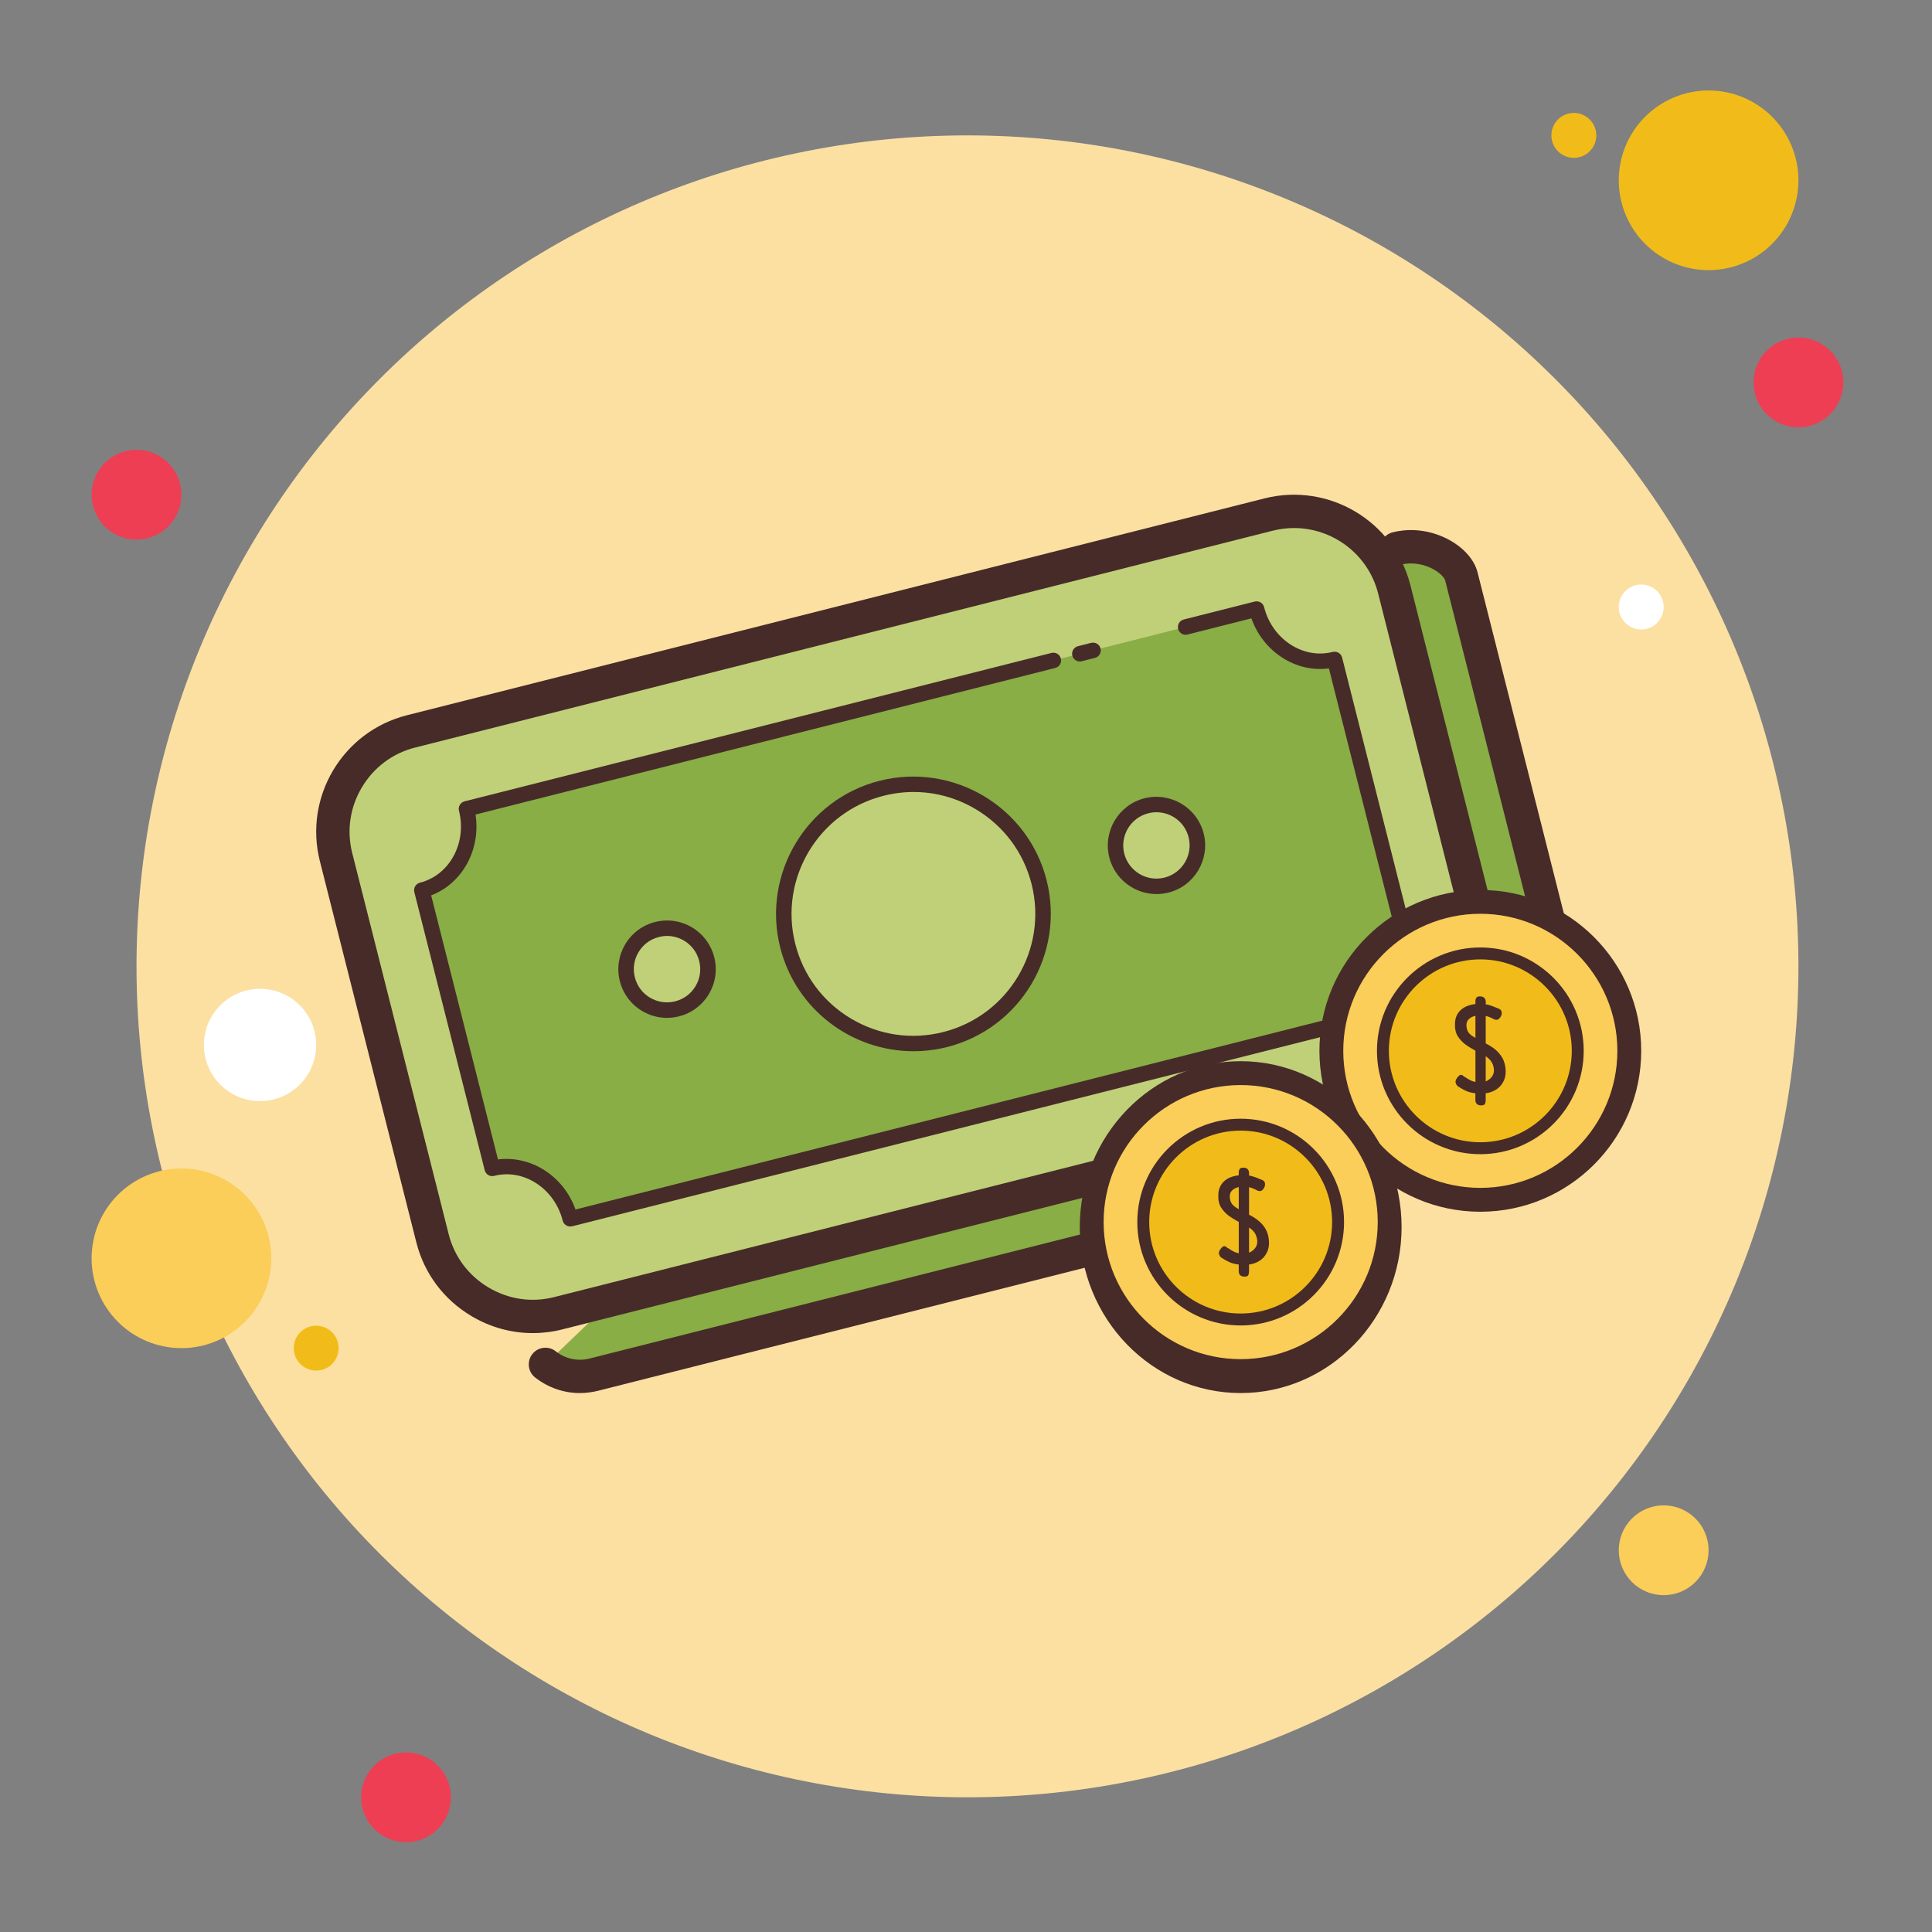 <?xml version="1.0" encoding="UTF-8"?>
<svg xmlns="http://www.w3.org/2000/svg" xmlns:xlink="http://www.w3.org/1999/xlink" width="375pt" height="375pt" viewBox="0 0 375 375" version="1.2">
<rect x="0" y="0" width="375" height="375" fill="#808080" stroke="none"/>
<g id="surface1">
<path style=" stroke:none;fill-rule:nonzero;fill:rgb(93.329%,24.309%,32.939%);fill-opacity:1;" d="M 26.496 87.305 C 25.926 87.305 25.355 87.363 24.797 87.473 C 24.234 87.586 23.688 87.75 23.16 87.969 C 22.633 88.188 22.129 88.457 21.652 88.777 C 21.176 89.094 20.738 89.457 20.332 89.859 C 19.926 90.266 19.566 90.707 19.246 91.18 C 18.93 91.656 18.66 92.16 18.441 92.688 C 18.223 93.219 18.059 93.762 17.945 94.324 C 17.836 94.887 17.777 95.453 17.777 96.023 C 17.777 96.598 17.836 97.164 17.945 97.727 C 18.059 98.289 18.223 98.832 18.441 99.359 C 18.66 99.891 18.93 100.391 19.246 100.867 C 19.566 101.344 19.926 101.785 20.332 102.191 C 20.738 102.594 21.176 102.957 21.652 103.273 C 22.129 103.594 22.633 103.859 23.16 104.078 C 23.688 104.297 24.234 104.465 24.797 104.574 C 25.355 104.688 25.926 104.742 26.496 104.742 C 27.07 104.742 27.637 104.688 28.199 104.574 C 28.758 104.465 29.305 104.297 29.832 104.078 C 30.363 103.859 30.863 103.594 31.34 103.273 C 31.816 102.957 32.258 102.594 32.66 102.191 C 33.066 101.785 33.426 101.344 33.746 100.867 C 34.062 100.391 34.332 99.891 34.551 99.359 C 34.77 98.832 34.938 98.289 35.047 97.727 C 35.16 97.164 35.215 96.598 35.215 96.023 C 35.215 95.453 35.16 94.887 35.047 94.324 C 34.938 93.762 34.77 93.219 34.551 92.688 C 34.332 92.16 34.062 91.656 33.746 91.18 C 33.426 90.707 33.066 90.266 32.66 89.859 C 32.258 89.457 31.816 89.094 31.34 88.777 C 30.863 88.457 30.363 88.188 29.832 87.969 C 29.305 87.75 28.758 87.586 28.199 87.473 C 27.637 87.363 27.07 87.305 26.496 87.305 Z M 26.496 87.305 "/>
<path style=" stroke:none;fill-rule:nonzero;fill:rgb(94.51%,73.729%,9.799%);fill-opacity:1;" d="M 305.48 21.918 C 305.195 21.918 304.91 21.949 304.633 22.004 C 304.352 22.059 304.078 22.141 303.812 22.25 C 303.547 22.359 303.297 22.496 303.059 22.652 C 302.82 22.812 302.602 22.992 302.398 23.195 C 302.195 23.398 302.016 23.617 301.855 23.855 C 301.699 24.094 301.562 24.348 301.453 24.609 C 301.344 24.875 301.262 25.148 301.207 25.43 C 301.148 25.711 301.121 25.992 301.121 26.277 C 301.121 26.566 301.148 26.848 301.207 27.129 C 301.262 27.41 301.344 27.684 301.453 27.945 C 301.562 28.211 301.699 28.461 301.855 28.699 C 302.016 28.938 302.195 29.16 302.398 29.359 C 302.602 29.562 302.82 29.746 303.059 29.902 C 303.297 30.062 303.547 30.195 303.812 30.305 C 304.078 30.414 304.352 30.5 304.633 30.555 C 304.91 30.609 305.195 30.637 305.48 30.637 C 305.766 30.637 306.051 30.609 306.332 30.555 C 306.613 30.5 306.887 30.414 307.148 30.305 C 307.414 30.195 307.664 30.062 307.902 29.902 C 308.141 29.746 308.359 29.562 308.562 29.359 C 308.766 29.16 308.945 28.938 309.105 28.699 C 309.266 28.461 309.398 28.211 309.508 27.945 C 309.617 27.684 309.699 27.41 309.758 27.129 C 309.812 26.848 309.84 26.566 309.84 26.277 C 309.84 25.992 309.812 25.711 309.758 25.43 C 309.699 25.148 309.617 24.875 309.508 24.609 C 309.398 24.348 309.266 24.094 309.105 23.855 C 308.945 23.617 308.766 23.398 308.562 23.195 C 308.359 22.992 308.141 22.812 307.902 22.652 C 307.664 22.496 307.414 22.359 307.148 22.25 C 306.887 22.141 306.613 22.059 306.332 22.004 C 306.051 21.949 305.766 21.918 305.48 21.918 Z M 305.48 21.918 "/>
<path style=" stroke:none;fill-rule:nonzero;fill:rgb(98.819%,87.839%,63.53%);fill-opacity:1;" d="M 187.785 26.277 C 185.145 26.277 182.508 26.344 179.871 26.473 C 177.234 26.602 174.602 26.797 171.977 27.055 C 169.348 27.312 166.73 27.637 164.117 28.023 C 161.508 28.41 158.906 28.863 156.32 29.379 C 153.73 29.895 151.156 30.473 148.594 31.113 C 146.035 31.754 143.492 32.457 140.965 33.223 C 138.438 33.988 135.934 34.816 133.449 35.707 C 130.965 36.598 128.5 37.547 126.062 38.555 C 123.625 39.566 121.211 40.637 118.824 41.766 C 116.438 42.895 114.082 44.078 111.754 45.324 C 109.426 46.566 107.129 47.867 104.867 49.227 C 102.602 50.582 100.371 51.992 98.18 53.461 C 95.984 54.926 93.824 56.445 91.707 58.02 C 89.586 59.59 87.504 61.215 85.465 62.891 C 83.426 64.562 81.426 66.289 79.469 68.059 C 77.516 69.832 75.602 71.652 73.738 73.52 C 71.871 75.387 70.051 77.297 68.277 79.254 C 66.504 81.207 64.781 83.207 63.105 85.246 C 61.434 87.289 59.809 89.367 58.238 91.488 C 56.664 93.609 55.145 95.766 53.68 97.961 C 52.211 100.156 50.801 102.383 49.441 104.648 C 48.086 106.914 46.785 109.207 45.543 111.535 C 44.297 113.863 43.109 116.223 41.98 118.605 C 40.852 120.992 39.785 123.406 38.773 125.844 C 37.766 128.281 36.812 130.746 35.926 133.23 C 35.035 135.715 34.207 138.223 33.441 140.746 C 32.676 143.273 31.973 145.816 31.332 148.375 C 30.688 150.938 30.109 153.512 29.598 156.102 C 29.082 158.691 28.629 161.289 28.242 163.902 C 27.855 166.512 27.531 169.129 27.273 171.758 C 27.016 174.383 26.82 177.016 26.691 179.652 C 26.562 182.289 26.496 184.926 26.496 187.566 C 26.496 190.207 26.562 192.844 26.691 195.48 C 26.82 198.117 27.016 200.75 27.273 203.375 C 27.531 206.004 27.855 208.621 28.242 211.234 C 28.629 213.844 29.082 216.445 29.598 219.031 C 30.109 221.621 30.688 224.195 31.332 226.758 C 31.973 229.316 32.676 231.859 33.441 234.387 C 34.207 236.91 35.035 239.418 35.926 241.902 C 36.812 244.387 37.766 246.852 38.773 249.289 C 39.785 251.727 40.852 254.141 41.98 256.527 C 43.109 258.914 44.297 261.27 45.543 263.598 C 46.785 265.926 48.086 268.223 49.441 270.484 C 50.801 272.75 52.211 274.98 53.68 277.172 C 55.145 279.367 56.664 281.527 58.238 283.645 C 59.809 285.766 61.434 287.848 63.105 289.887 C 64.781 291.926 66.504 293.926 68.277 295.883 C 70.051 297.836 71.871 299.746 73.738 301.613 C 75.602 303.48 77.516 305.301 79.469 307.074 C 81.426 308.848 83.426 310.57 85.465 312.242 C 87.504 313.918 89.586 315.543 91.707 317.113 C 93.824 318.688 95.984 320.207 98.18 321.672 C 100.371 323.141 102.602 324.551 104.867 325.906 C 107.129 327.266 109.426 328.566 111.754 329.809 C 114.082 331.055 116.438 332.242 118.824 333.371 C 121.211 334.496 123.625 335.566 126.062 336.578 C 128.5 337.586 130.965 338.539 133.449 339.426 C 135.934 340.316 138.438 341.145 140.965 341.91 C 143.492 342.676 146.035 343.379 148.594 344.02 C 151.156 344.664 153.73 345.242 156.32 345.754 C 158.906 346.27 161.508 346.723 164.117 347.109 C 166.73 347.496 169.348 347.82 171.977 348.078 C 174.602 348.336 177.234 348.531 179.871 348.66 C 182.508 348.789 185.145 348.855 187.785 348.855 C 190.426 348.855 193.062 348.789 195.699 348.66 C 198.336 348.531 200.965 348.336 203.594 348.078 C 206.219 347.82 208.84 347.496 211.449 347.109 C 214.062 346.723 216.66 346.27 219.25 345.754 C 221.84 345.242 224.414 344.664 226.973 344.02 C 229.535 343.379 232.078 342.676 234.605 341.91 C 237.129 341.145 239.637 340.316 242.121 339.426 C 244.605 338.539 247.066 337.586 249.508 336.578 C 251.945 335.566 254.359 334.496 256.746 333.371 C 259.129 332.242 261.488 331.055 263.816 329.809 C 266.145 328.566 268.438 327.266 270.703 325.906 C 272.969 324.551 275.195 323.141 277.391 321.672 C 279.586 320.207 281.742 318.688 283.863 317.113 C 285.984 315.543 288.062 313.918 290.105 312.242 C 292.145 310.57 294.145 308.848 296.098 307.074 C 298.055 305.301 299.965 303.48 301.832 301.613 C 303.699 299.746 305.52 297.836 307.293 295.883 C 309.062 293.926 310.789 291.926 312.461 289.887 C 314.137 287.848 315.762 285.766 317.332 283.645 C 318.906 281.527 320.426 279.367 321.891 277.172 C 323.355 274.98 324.77 272.75 326.125 270.484 C 327.484 268.223 328.785 265.926 330.027 263.598 C 331.273 261.27 332.457 258.914 333.586 256.527 C 334.715 254.141 335.785 251.727 336.797 249.289 C 337.805 246.852 338.754 244.387 339.645 241.902 C 340.535 239.418 341.363 236.91 342.129 234.387 C 342.895 231.859 343.598 229.316 344.238 226.758 C 344.879 224.195 345.457 221.621 345.973 219.031 C 346.488 216.445 346.941 213.844 347.328 211.234 C 347.715 208.621 348.039 206.004 348.297 203.375 C 348.555 200.75 348.75 198.117 348.879 195.48 C 349.008 192.844 349.074 190.207 349.074 187.566 C 349.074 184.926 349.008 182.289 348.879 179.652 C 348.75 177.016 348.555 174.383 348.297 171.758 C 348.039 169.129 347.715 166.512 347.328 163.902 C 346.941 161.289 346.488 158.691 345.973 156.102 C 345.457 153.512 344.879 150.938 344.238 148.375 C 343.598 145.816 342.895 143.273 342.129 140.746 C 341.363 138.223 340.535 135.715 339.645 133.23 C 338.754 130.746 337.805 128.281 336.797 125.844 C 335.785 123.406 334.715 120.992 333.586 118.605 C 332.457 116.223 331.273 113.863 330.027 111.535 C 328.785 109.207 327.484 106.914 326.125 104.648 C 324.77 102.383 323.355 100.156 321.891 97.961 C 320.426 95.766 318.906 93.609 317.332 91.488 C 315.762 89.367 314.137 87.285 312.461 85.246 C 310.789 83.207 309.062 81.207 307.293 79.254 C 305.52 77.297 303.699 75.387 301.832 73.52 C 299.965 71.652 298.055 69.832 296.098 68.059 C 294.145 66.289 292.145 64.562 290.105 62.891 C 288.062 61.215 285.984 59.59 283.863 58.02 C 281.742 56.445 279.586 54.926 277.391 53.461 C 275.195 51.992 272.969 50.582 270.703 49.227 C 268.438 47.867 266.145 46.566 263.816 45.324 C 261.488 44.078 259.129 42.895 256.746 41.766 C 254.359 40.637 251.945 39.566 249.508 38.555 C 247.066 37.547 244.605 36.598 242.121 35.707 C 239.637 34.816 237.129 33.988 234.605 33.223 C 232.078 32.457 229.535 31.754 226.973 31.113 C 224.414 30.473 221.84 29.895 219.25 29.379 C 216.66 28.863 214.062 28.41 211.449 28.023 C 208.84 27.637 206.219 27.312 203.594 27.055 C 200.965 26.797 198.336 26.602 195.699 26.473 C 193.062 26.344 190.426 26.277 187.785 26.277 Z M 187.785 26.277 "/>
<path style=" stroke:none;fill-rule:nonzero;fill:rgb(94.51%,73.729%,9.799%);fill-opacity:1;" d="M 331.637 17.559 C 331.066 17.559 330.496 17.59 329.926 17.645 C 329.359 17.699 328.793 17.785 328.234 17.895 C 327.676 18.008 327.121 18.145 326.574 18.312 C 326.027 18.477 325.492 18.668 324.965 18.887 C 324.438 19.105 323.922 19.352 323.418 19.621 C 322.914 19.887 322.422 20.184 321.949 20.5 C 321.473 20.816 321.016 21.156 320.574 21.52 C 320.133 21.879 319.711 22.262 319.309 22.668 C 318.902 23.07 318.52 23.492 318.156 23.934 C 317.797 24.375 317.457 24.836 317.137 25.309 C 316.82 25.785 316.527 26.273 316.258 26.777 C 315.988 27.281 315.746 27.797 315.527 28.324 C 315.309 28.852 315.117 29.391 314.949 29.934 C 314.785 30.48 314.645 31.035 314.535 31.594 C 314.422 32.156 314.34 32.719 314.285 33.289 C 314.227 33.855 314.199 34.426 314.199 34.996 C 314.199 35.566 314.227 36.137 314.285 36.707 C 314.34 37.273 314.422 37.84 314.535 38.398 C 314.645 38.957 314.785 39.512 314.949 40.059 C 315.117 40.605 315.309 41.141 315.527 41.668 C 315.746 42.195 315.988 42.711 316.258 43.215 C 316.527 43.719 316.82 44.211 317.137 44.684 C 317.457 45.16 317.797 45.617 318.156 46.059 C 318.52 46.5 318.902 46.922 319.309 47.328 C 319.711 47.73 320.133 48.113 320.574 48.477 C 321.016 48.836 321.473 49.176 321.949 49.496 C 322.422 49.812 322.914 50.105 323.418 50.375 C 323.922 50.645 324.438 50.887 324.965 51.105 C 325.492 51.324 326.027 51.516 326.574 51.684 C 327.121 51.848 327.676 51.988 328.234 52.098 C 328.793 52.211 329.359 52.293 329.926 52.348 C 330.496 52.406 331.066 52.434 331.637 52.434 C 332.207 52.434 332.777 52.406 333.344 52.348 C 333.914 52.293 334.477 52.211 335.039 52.098 C 335.598 51.988 336.152 51.848 336.699 51.684 C 337.246 51.516 337.781 51.324 338.309 51.105 C 338.836 50.887 339.352 50.645 339.855 50.375 C 340.359 50.105 340.848 49.812 341.324 49.496 C 341.797 49.176 342.258 48.836 342.699 48.477 C 343.141 48.113 343.562 47.73 343.965 47.328 C 344.371 46.922 344.754 46.5 345.113 46.059 C 345.477 45.617 345.816 45.16 346.133 44.684 C 346.453 44.211 346.746 43.719 347.016 43.215 C 347.281 42.711 347.527 42.195 347.746 41.668 C 347.965 41.141 348.156 40.605 348.32 40.059 C 348.488 39.512 348.625 38.957 348.738 38.398 C 348.848 37.84 348.934 37.273 348.988 36.707 C 349.043 36.137 349.074 35.566 349.074 34.996 C 349.074 34.426 349.043 33.855 348.988 33.289 C 348.934 32.719 348.848 32.156 348.738 31.594 C 348.625 31.035 348.488 30.48 348.32 29.934 C 348.156 29.391 347.965 28.852 347.746 28.324 C 347.527 27.797 347.281 27.281 347.016 26.777 C 346.746 26.273 346.453 25.785 346.133 25.309 C 345.816 24.836 345.477 24.375 345.113 23.934 C 344.754 23.492 344.371 23.07 343.965 22.668 C 343.562 22.262 343.141 21.879 342.699 21.52 C 342.258 21.156 341.797 20.816 341.324 20.5 C 340.848 20.184 340.359 19.887 339.855 19.621 C 339.352 19.352 338.836 19.105 338.309 18.887 C 337.781 18.668 337.246 18.477 336.699 18.312 C 336.152 18.145 335.598 18.008 335.039 17.895 C 334.477 17.785 333.914 17.699 333.344 17.645 C 332.777 17.59 332.207 17.559 331.637 17.559 Z M 331.637 17.559 "/>
<path style=" stroke:none;fill-rule:nonzero;fill:rgb(93.329%,24.309%,32.939%);fill-opacity:1;" d="M 349.074 65.512 C 348.5 65.512 347.934 65.566 347.371 65.68 C 346.809 65.789 346.266 65.957 345.738 66.176 C 345.207 66.395 344.703 66.664 344.23 66.98 C 343.754 67.297 343.312 67.66 342.906 68.062 C 342.504 68.469 342.141 68.91 341.824 69.387 C 341.504 69.863 341.238 70.363 341.02 70.895 C 340.801 71.422 340.633 71.969 340.523 72.527 C 340.41 73.09 340.355 73.656 340.355 74.23 C 340.355 74.801 340.41 75.367 340.523 75.93 C 340.633 76.492 340.801 77.035 341.02 77.566 C 341.238 78.094 341.504 78.598 341.824 79.074 C 342.141 79.547 342.504 79.988 342.906 80.395 C 343.312 80.797 343.754 81.16 344.23 81.477 C 344.703 81.797 345.207 82.066 345.738 82.285 C 346.266 82.504 346.809 82.668 347.371 82.781 C 347.934 82.891 348.5 82.949 349.074 82.949 C 349.645 82.949 350.211 82.891 350.773 82.781 C 351.336 82.668 351.879 82.504 352.41 82.285 C 352.938 82.066 353.441 81.797 353.918 81.477 C 354.391 81.16 354.832 80.797 355.238 80.395 C 355.641 79.988 356.004 79.547 356.32 79.074 C 356.641 78.598 356.91 78.094 357.129 77.566 C 357.348 77.035 357.512 76.492 357.625 75.93 C 357.734 75.367 357.789 74.801 357.789 74.23 C 357.789 73.656 357.734 73.09 357.625 72.527 C 357.512 71.969 357.348 71.422 357.129 70.895 C 356.91 70.363 356.641 69.863 356.32 69.387 C 356.004 68.91 355.641 68.469 355.238 68.062 C 354.832 67.66 354.391 67.297 353.918 66.98 C 353.441 66.664 352.938 66.395 352.41 66.176 C 351.879 65.957 351.336 65.789 350.773 65.68 C 350.211 65.566 349.645 65.512 349.074 65.512 Z M 349.074 65.512 "/>
<path style=" stroke:none;fill-rule:nonzero;fill:rgb(98.43%,80.389%,34.9%);fill-opacity:1;" d="M 322.918 292.188 C 322.344 292.188 321.777 292.242 321.219 292.352 C 320.656 292.465 320.109 292.629 319.582 292.848 C 319.051 293.07 318.551 293.336 318.074 293.656 C 317.598 293.973 317.156 294.336 316.754 294.738 C 316.348 295.145 315.988 295.586 315.668 296.062 C 315.352 296.535 315.082 297.039 314.863 297.566 C 314.645 298.098 314.48 298.641 314.367 299.203 C 314.254 299.766 314.199 300.332 314.199 300.902 C 314.199 301.477 314.254 302.043 314.367 302.605 C 314.48 303.168 314.645 303.711 314.863 304.242 C 315.082 304.77 315.352 305.273 315.668 305.746 C 315.988 306.223 316.348 306.664 316.754 307.07 C 317.156 307.473 317.598 307.836 318.074 308.152 C 318.551 308.473 319.051 308.738 319.582 308.957 C 320.109 309.18 320.656 309.344 321.219 309.453 C 321.777 309.566 322.344 309.621 322.918 309.621 C 323.492 309.621 324.059 309.566 324.617 309.453 C 325.18 309.344 325.727 309.18 326.254 308.957 C 326.781 308.738 327.285 308.473 327.762 308.152 C 328.238 307.836 328.68 307.473 329.082 307.07 C 329.488 306.664 329.848 306.223 330.168 305.746 C 330.484 305.273 330.754 304.77 330.973 304.242 C 331.191 303.711 331.355 303.168 331.469 302.605 C 331.582 302.043 331.637 301.477 331.637 300.902 C 331.637 300.332 331.582 299.766 331.469 299.203 C 331.355 298.641 331.191 298.098 330.973 297.566 C 330.754 297.039 330.484 296.535 330.168 296.062 C 329.848 295.586 329.488 295.145 329.082 294.738 C 328.68 294.336 328.238 293.973 327.762 293.656 C 327.285 293.336 326.781 293.07 326.254 292.848 C 325.727 292.629 325.18 292.465 324.617 292.352 C 324.059 292.242 323.492 292.188 322.918 292.188 Z M 35.215 226.801 C 34.645 226.801 34.074 226.828 33.504 226.883 C 32.938 226.938 32.375 227.023 31.812 227.133 C 31.254 227.246 30.699 227.383 30.152 227.551 C 29.605 227.715 29.07 227.906 28.543 228.125 C 28.016 228.344 27.5 228.59 26.996 228.859 C 26.492 229.129 26.004 229.422 25.527 229.738 C 25.055 230.055 24.594 230.395 24.152 230.758 C 23.711 231.117 23.289 231.504 22.887 231.906 C 22.48 232.309 22.098 232.73 21.734 233.176 C 21.375 233.617 21.035 234.074 20.719 234.547 C 20.398 235.023 20.105 235.512 19.836 236.016 C 19.566 236.52 19.324 237.035 19.105 237.562 C 18.887 238.09 18.695 238.629 18.527 239.176 C 18.363 239.719 18.227 240.273 18.113 240.832 C 18.004 241.395 17.918 241.957 17.863 242.527 C 17.805 243.094 17.777 243.664 17.777 244.234 C 17.777 244.805 17.805 245.375 17.863 245.945 C 17.918 246.512 18.004 247.078 18.113 247.637 C 18.227 248.195 18.363 248.75 18.527 249.297 C 18.695 249.844 18.887 250.379 19.105 250.906 C 19.324 251.438 19.566 251.953 19.836 252.453 C 20.105 252.957 20.398 253.449 20.719 253.922 C 21.035 254.398 21.375 254.855 21.734 255.297 C 22.098 255.738 22.48 256.16 22.887 256.566 C 23.289 256.969 23.711 257.352 24.152 257.715 C 24.594 258.078 25.055 258.418 25.527 258.734 C 26.004 259.051 26.492 259.344 26.996 259.613 C 27.5 259.883 28.016 260.125 28.543 260.344 C 29.07 260.562 29.605 260.754 30.152 260.922 C 30.699 261.086 31.254 261.227 31.812 261.336 C 32.375 261.449 32.938 261.531 33.504 261.59 C 34.074 261.645 34.645 261.672 35.215 261.672 C 35.785 261.672 36.355 261.645 36.926 261.59 C 37.492 261.531 38.055 261.449 38.617 261.336 C 39.176 261.227 39.73 261.086 40.277 260.922 C 40.824 260.754 41.359 260.562 41.887 260.344 C 42.414 260.125 42.93 259.883 43.434 259.613 C 43.938 259.344 44.426 259.051 44.902 258.734 C 45.379 258.418 45.836 258.078 46.277 257.715 C 46.719 257.352 47.141 256.969 47.543 256.566 C 47.949 256.16 48.332 255.738 48.695 255.297 C 49.055 254.855 49.395 254.398 49.711 253.922 C 50.031 253.449 50.324 252.957 50.594 252.453 C 50.863 251.953 51.105 251.438 51.324 250.906 C 51.543 250.379 51.734 249.844 51.902 249.297 C 52.066 248.75 52.203 248.195 52.316 247.637 C 52.43 247.078 52.512 246.512 52.566 245.945 C 52.625 245.375 52.652 244.805 52.652 244.234 C 52.652 243.664 52.625 243.094 52.566 242.527 C 52.512 241.957 52.43 241.395 52.316 240.832 C 52.203 240.273 52.066 239.719 51.902 239.176 C 51.734 238.629 51.543 238.09 51.324 237.562 C 51.105 237.035 50.863 236.52 50.594 236.016 C 50.324 235.512 50.031 235.023 49.711 234.547 C 49.395 234.074 49.055 233.617 48.695 233.176 C 48.332 232.73 47.949 232.309 47.543 231.906 C 47.141 231.504 46.719 231.117 46.277 230.758 C 45.836 230.395 45.379 230.055 44.902 229.738 C 44.426 229.422 43.938 229.129 43.434 228.859 C 42.93 228.59 42.414 228.344 41.887 228.125 C 41.359 227.906 40.824 227.715 40.277 227.551 C 39.73 227.383 39.176 227.246 38.617 227.133 C 38.055 227.023 37.492 226.938 36.926 226.883 C 36.355 226.828 35.785 226.801 35.215 226.801 Z M 35.215 226.801 "/>
<path style=" stroke:none;fill-rule:nonzero;fill:rgb(93.329%,24.309%,32.939%);fill-opacity:1;" d="M 78.805 340.137 C 78.234 340.137 77.668 340.191 77.105 340.305 C 76.543 340.414 76 340.582 75.469 340.801 C 74.941 341.02 74.438 341.289 73.961 341.605 C 73.488 341.922 73.047 342.285 72.641 342.691 C 72.238 343.094 71.875 343.535 71.559 344.012 C 71.238 344.488 70.973 344.988 70.75 345.52 C 70.531 346.047 70.367 346.594 70.254 347.152 C 70.145 347.715 70.09 348.281 70.09 348.855 C 70.09 349.426 70.145 349.992 70.254 350.555 C 70.367 351.117 70.531 351.664 70.75 352.191 C 70.973 352.719 71.238 353.223 71.559 353.699 C 71.875 354.176 72.238 354.613 72.641 355.02 C 73.047 355.426 73.488 355.785 73.961 356.105 C 74.438 356.422 74.941 356.691 75.469 356.91 C 76 357.129 76.543 357.293 77.105 357.406 C 77.668 357.516 78.234 357.574 78.805 357.574 C 79.379 357.574 79.945 357.516 80.508 357.406 C 81.07 357.293 81.613 357.129 82.145 356.91 C 82.672 356.691 83.176 356.422 83.648 356.105 C 84.125 355.785 84.566 355.426 84.973 355.02 C 85.375 354.613 85.738 354.176 86.055 353.699 C 86.375 353.223 86.641 352.719 86.859 352.191 C 87.078 351.664 87.246 351.117 87.355 350.555 C 87.469 349.992 87.523 349.426 87.523 348.855 C 87.523 348.281 87.469 347.715 87.355 347.152 C 87.246 346.594 87.078 346.047 86.859 345.52 C 86.641 344.988 86.375 344.488 86.055 344.012 C 85.738 343.535 85.375 343.094 84.973 342.691 C 84.566 342.285 84.125 341.922 83.648 341.605 C 83.176 341.289 82.672 341.02 82.145 340.801 C 81.613 340.582 81.07 340.414 80.508 340.305 C 79.945 340.191 79.379 340.137 78.805 340.137 Z M 78.805 340.137 "/>
<path style=" stroke:none;fill-rule:nonzero;fill:rgb(100%,100%,100%);fill-opacity:1;" d="M 50.473 191.926 C 49.758 191.926 49.047 191.996 48.348 192.137 C 47.645 192.273 46.961 192.48 46.301 192.754 C 45.641 193.027 45.012 193.363 44.418 193.762 C 43.824 194.16 43.273 194.613 42.766 195.117 C 42.262 195.625 41.809 196.176 41.41 196.77 C 41.012 197.363 40.676 197.992 40.402 198.652 C 40.129 199.312 39.922 199.996 39.785 200.699 C 39.645 201.398 39.574 202.109 39.574 202.824 C 39.574 203.539 39.645 204.246 39.785 204.949 C 39.922 205.652 40.129 206.332 40.402 206.992 C 40.676 207.656 41.012 208.285 41.41 208.879 C 41.809 209.473 42.262 210.023 42.766 210.531 C 43.273 211.035 43.824 211.488 44.418 211.887 C 45.012 212.281 45.641 212.617 46.301 212.891 C 46.961 213.164 47.645 213.371 48.348 213.512 C 49.047 213.652 49.758 213.723 50.473 213.723 C 51.188 213.723 51.895 213.652 52.598 213.512 C 53.301 213.371 53.98 213.164 54.641 212.891 C 55.305 212.617 55.93 212.281 56.527 211.887 C 57.121 211.488 57.672 211.035 58.18 210.531 C 58.684 210.023 59.137 209.473 59.531 208.879 C 59.93 208.285 60.266 207.656 60.539 206.992 C 60.812 206.332 61.02 205.652 61.16 204.949 C 61.301 204.246 61.371 203.539 61.371 202.824 C 61.371 202.109 61.301 201.398 61.16 200.699 C 61.02 199.996 60.812 199.312 60.539 198.652 C 60.266 197.992 59.93 197.363 59.531 196.77 C 59.137 196.176 58.684 195.625 58.18 195.117 C 57.672 194.613 57.121 194.16 56.527 193.762 C 55.93 193.363 55.305 193.027 54.641 192.754 C 53.98 192.48 53.301 192.273 52.598 192.137 C 51.895 191.996 51.188 191.926 50.473 191.926 Z M 50.473 191.926 "/>
<path style=" stroke:none;fill-rule:nonzero;fill:rgb(94.51%,73.729%,9.799%);fill-opacity:1;" d="M 61.371 257.312 C 61.082 257.312 60.801 257.34 60.52 257.398 C 60.238 257.453 59.965 257.535 59.703 257.645 C 59.438 257.754 59.188 257.887 58.949 258.047 C 58.711 258.207 58.488 258.387 58.289 258.59 C 58.086 258.793 57.902 259.012 57.746 259.25 C 57.586 259.488 57.453 259.738 57.344 260.004 C 57.234 260.27 57.148 260.539 57.094 260.82 C 57.039 261.102 57.012 261.387 57.012 261.672 C 57.012 261.957 57.039 262.242 57.094 262.523 C 57.148 262.805 57.234 263.074 57.344 263.34 C 57.453 263.605 57.586 263.855 57.746 264.094 C 57.902 264.332 58.086 264.551 58.289 264.754 C 58.488 264.957 58.711 265.137 58.949 265.297 C 59.188 265.457 59.438 265.59 59.703 265.699 C 59.965 265.809 60.238 265.891 60.52 265.949 C 60.801 266.004 61.082 266.031 61.371 266.031 C 61.656 266.031 61.938 266.004 62.219 265.949 C 62.5 265.891 62.773 265.809 63.039 265.699 C 63.301 265.59 63.555 265.457 63.793 265.297 C 64.031 265.137 64.25 264.957 64.453 264.754 C 64.656 264.551 64.836 264.332 64.996 264.094 C 65.152 263.855 65.289 263.605 65.398 263.34 C 65.508 263.074 65.59 262.805 65.645 262.523 C 65.699 262.242 65.73 261.957 65.73 261.672 C 65.73 261.387 65.699 261.102 65.645 260.82 C 65.59 260.539 65.508 260.27 65.398 260.004 C 65.289 259.738 65.152 259.488 64.996 259.25 C 64.836 259.012 64.656 258.793 64.453 258.59 C 64.25 258.387 64.031 258.207 63.793 258.047 C 63.555 257.887 63.301 257.754 63.039 257.645 C 62.773 257.535 62.5 257.453 62.219 257.398 C 61.938 257.34 61.656 257.312 61.371 257.312 Z M 61.371 257.312 "/>
<path style=" stroke:none;fill-rule:nonzero;fill:rgb(100%,100%,100%);fill-opacity:1;" d="M 318.559 113.461 C 318.273 113.461 317.988 113.488 317.707 113.547 C 317.426 113.602 317.156 113.684 316.891 113.793 C 316.625 113.902 316.375 114.035 316.137 114.195 C 315.898 114.355 315.68 114.535 315.477 114.738 C 315.273 114.941 315.094 115.16 314.934 115.398 C 314.773 115.637 314.641 115.887 314.531 116.152 C 314.422 116.418 314.34 116.688 314.285 116.969 C 314.227 117.25 314.199 117.535 314.199 117.82 C 314.199 118.105 314.227 118.391 314.285 118.672 C 314.34 118.953 314.422 119.223 314.531 119.488 C 314.641 119.754 314.773 120.004 314.934 120.242 C 315.094 120.48 315.273 120.699 315.477 120.902 C 315.68 121.105 315.898 121.285 316.137 121.445 C 316.375 121.605 316.625 121.738 316.891 121.848 C 317.156 121.957 317.426 122.039 317.707 122.098 C 317.988 122.152 318.273 122.18 318.559 122.18 C 318.844 122.18 319.129 122.152 319.41 122.098 C 319.691 122.039 319.961 121.957 320.227 121.848 C 320.492 121.738 320.742 121.605 320.98 121.445 C 321.219 121.285 321.438 121.105 321.641 120.902 C 321.844 120.699 322.023 120.48 322.184 120.242 C 322.344 120.004 322.477 119.754 322.586 119.488 C 322.695 119.223 322.777 118.953 322.836 118.672 C 322.891 118.391 322.918 118.105 322.918 117.82 C 322.918 117.535 322.891 117.25 322.836 116.969 C 322.777 116.688 322.695 116.418 322.586 116.152 C 322.477 115.887 322.344 115.637 322.184 115.398 C 322.023 115.16 321.844 114.941 321.641 114.738 C 321.438 114.535 321.219 114.355 320.98 114.195 C 320.742 114.035 320.492 113.902 320.227 113.793 C 319.961 113.684 319.691 113.602 319.41 113.547 C 319.129 113.488 318.844 113.461 318.559 113.461 Z M 318.559 113.461 "/>
<path style=" stroke:none;fill-rule:nonzero;fill:rgb(53.329%,68.239%,27.06%);fill-opacity:1;" d="M 271.098 106.453 C 276.875 104.992 282.805 108.523 283.656 111.879 L 307.098 204.547 C 309.172 212.742 305.637 218.664 299.863 220.129 L 115.23 266.816 C 111.855 267.672 108.426 266.82 105.871 264.816 "/>
<path style=" stroke:none;fill-rule:nonzero;fill:rgb(27.84%,16.859%,16.08%);fill-opacity:1;" d="M 112.551 270.391 C 109.438 270.391 106.398 269.352 103.871 267.371 C 102.465 266.27 102.223 264.23 103.32 262.832 C 104.422 261.418 106.465 261.184 107.859 262.281 C 109.746 263.762 112.141 264.273 114.43 263.691 L 299.059 217.008 C 301.066 216.504 302.609 215.266 303.527 213.434 C 304.602 211.285 304.754 208.496 303.961 205.355 L 280.516 112.684 C 280.395 112.207 279.555 111.125 277.812 110.277 C 275.93 109.371 273.766 109.125 271.895 109.598 C 270.184 110.039 268.398 108.992 267.961 107.258 C 267.523 105.527 268.574 103.766 270.309 103.328 C 273.691 102.473 277.363 102.867 280.645 104.461 C 283.832 106.008 286.137 108.488 286.793 111.098 L 310.238 203.77 C 311.414 208.43 311.102 212.777 309.32 216.332 C 307.562 219.852 304.484 222.316 300.656 223.285 L 116.02 269.965 C 114.871 270.242 113.699 270.391 112.551 270.391 Z M 112.551 270.391 "/>
<path style=" stroke:none;fill-rule:nonzero;fill:rgb(75.29%,81.569%,47.06%);fill-opacity:1;" d="M 274.82 212.809 L 108.336 254.91 C 97.633 257.617 86.66 251.074 83.949 240.379 L 65.219 166.348 C 62.512 155.645 69.055 144.676 79.758 141.969 L 246.242 99.871 C 256.941 97.164 267.914 103.707 270.625 114.402 L 289.355 188.434 C 292.066 199.133 285.531 210.102 274.82 212.809 Z M 274.82 212.809 "/>
<path style=" stroke:none;fill-rule:nonzero;fill:rgb(27.84%,16.859%,16.08%);fill-opacity:1;" d="M 103.414 258.754 C 99.27 258.754 95.172 257.641 91.492 255.441 C 86.129 252.25 82.34 247.18 80.816 241.164 L 62.086 167.141 C 58.934 154.688 66.508 141.988 78.969 138.832 L 245.449 96.734 C 257.934 93.594 270.609 101.156 273.766 113.609 L 292.496 187.633 C 295.648 200.086 288.07 212.785 275.617 215.941 L 109.133 258.039 C 107.242 258.52 105.324 258.754 103.414 258.754 Z M 251.168 102.492 C 249.801 102.492 248.422 102.66 247.039 103.008 L 80.559 145.105 C 76.219 146.199 72.555 148.941 70.246 152.816 C 67.934 156.691 67.262 161.215 68.363 165.555 L 87.094 239.574 C 88.188 243.914 90.93 247.578 94.805 249.891 C 98.684 252.199 103.199 252.875 107.547 251.77 L 274.031 209.668 C 283.031 207.387 288.508 198.215 286.227 189.219 L 267.496 115.195 C 265.57 107.578 258.691 102.492 251.168 102.492 Z M 274.828 212.809 L 274.875 212.809 Z M 274.828 212.809 "/>
<path style=" stroke:none;fill-rule:nonzero;fill:rgb(53.329%,68.239%,27.06%);fill-opacity:1;" d="M 204.457 128.191 L 90.543 156.996 C 92.324 164.059 88.449 171.125 81.879 172.789 L 95.543 226.789 C 102.113 225.125 108.891 229.508 110.676 236.57 L 264.043 197.789 C 262.258 190.723 266.137 183.656 272.711 181.992 L 259.047 127.992 L 259.043 127.992 C 252.469 129.656 245.699 125.273 243.914 118.219 L 230.137 121.699 "/>
<path style=" stroke:none;fill-rule:nonzero;fill:rgb(27.84%,16.859%,16.08%);fill-opacity:1;" d="M 110.676 238.062 C 110 238.062 109.395 237.605 109.219 236.93 C 107.641 230.676 101.645 226.773 95.914 228.238 C 95.102 228.449 94.293 227.949 94.086 227.152 L 80.418 173.156 C 80.324 172.766 80.383 172.359 80.586 172.02 C 80.789 171.676 81.121 171.426 81.504 171.328 C 87.262 169.879 90.66 163.613 89.086 157.367 C 88.879 156.566 89.371 155.746 90.172 155.539 L 204.082 126.734 C 204.922 126.535 205.707 127.023 205.914 127.82 C 206.121 128.625 205.625 129.445 204.828 129.652 L 92.301 158.102 C 93.348 164.922 89.734 171.484 83.688 173.789 L 96.66 225.047 C 103.09 224.25 109.387 228.258 111.703 234.762 L 262.297 196.684 C 261.781 193.367 262.352 190.035 263.93 187.145 C 265.52 184.246 267.961 182.105 270.91 180.984 L 257.938 129.73 C 254.805 130.148 251.645 129.426 248.871 127.637 C 246.102 125.852 244.016 123.18 242.895 120.023 L 230.508 123.16 C 229.684 123.379 228.887 122.871 228.68 122.074 C 228.473 121.27 228.965 120.449 229.762 120.246 L 243.535 116.762 C 244.375 116.566 245.156 117.051 245.363 117.848 C 246.945 124.098 252.945 128 258.668 126.539 C 259.496 126.332 260.289 126.828 260.5 127.625 L 274.164 181.625 C 274.262 182.012 274.199 182.422 274 182.762 C 273.793 183.102 273.465 183.355 273.078 183.453 C 270.309 184.148 267.992 185.977 266.559 188.59 C 265.105 191.238 264.727 194.375 265.5 197.418 C 265.594 197.805 265.535 198.215 265.332 198.555 C 265.129 198.895 264.797 199.148 264.414 199.246 L 111.047 238.027 C 110.922 238.051 110.797 238.062 110.676 238.062 Z M 110.676 238.062 "/>
<path style=" stroke:none;fill-rule:nonzero;fill:rgb(27.84%,16.859%,16.08%);fill-opacity:1;" d="M 209.594 128.391 C 208.918 128.391 208.312 127.934 208.137 127.258 C 207.934 126.453 208.426 125.633 209.223 125.426 L 211.789 124.777 C 212.617 124.582 213.41 125.066 213.621 125.863 C 213.824 126.668 213.332 127.488 212.535 127.695 L 209.969 128.344 C 209.836 128.379 209.715 128.391 209.594 128.391 Z M 209.594 128.391 "/>
<path style=" stroke:none;fill-rule:nonzero;fill:rgb(75.29%,81.569%,47.06%);fill-opacity:1;" d="M 177.293 152.246 C 176.469 152.246 175.645 152.285 174.824 152.367 C 174.008 152.445 173.191 152.566 172.383 152.727 C 171.574 152.887 170.777 153.09 169.988 153.328 C 169.199 153.566 168.426 153.844 167.664 154.16 C 166.902 154.473 166.156 154.828 165.43 155.215 C 164.703 155.602 164 156.027 163.312 156.484 C 162.629 156.941 161.969 157.43 161.332 157.953 C 160.691 158.477 160.082 159.027 159.5 159.613 C 158.918 160.195 158.367 160.805 157.844 161.441 C 157.32 162.078 156.828 162.738 156.371 163.422 C 155.914 164.109 155.492 164.812 155.102 165.539 C 154.715 166.266 154.363 167.012 154.047 167.77 C 153.73 168.531 153.453 169.309 153.215 170.094 C 152.977 170.883 152.777 171.684 152.613 172.488 C 152.453 173.297 152.332 174.113 152.254 174.93 C 152.172 175.75 152.133 176.574 152.133 177.398 C 152.133 178.219 152.172 179.043 152.254 179.863 C 152.332 180.684 152.453 181.496 152.613 182.305 C 152.777 183.113 152.977 183.91 153.215 184.699 C 153.453 185.488 153.73 186.262 154.047 187.023 C 154.363 187.785 154.715 188.527 155.102 189.254 C 155.492 189.98 155.914 190.688 156.371 191.371 C 156.828 192.055 157.32 192.715 157.844 193.352 C 158.367 193.988 158.918 194.602 159.5 195.184 C 160.082 195.766 160.691 196.316 161.332 196.84 C 161.969 197.363 162.629 197.852 163.312 198.309 C 164 198.77 164.703 199.191 165.43 199.578 C 166.156 199.969 166.902 200.32 167.664 200.633 C 168.426 200.949 169.199 201.227 169.988 201.465 C 170.777 201.707 171.574 201.906 172.383 202.066 C 173.191 202.227 174.008 202.348 174.824 202.43 C 175.645 202.508 176.469 202.551 177.293 202.551 C 178.117 202.551 178.938 202.508 179.758 202.43 C 180.578 202.348 181.395 202.227 182.199 202.066 C 183.008 201.906 183.809 201.707 184.598 201.465 C 185.383 201.227 186.16 200.949 186.922 200.633 C 187.684 200.32 188.426 199.969 189.152 199.578 C 189.879 199.191 190.586 198.77 191.27 198.309 C 191.957 197.852 192.617 197.363 193.254 196.84 C 193.891 196.316 194.5 195.766 195.082 195.184 C 195.668 194.602 196.219 193.988 196.742 193.352 C 197.266 192.715 197.754 192.055 198.211 191.371 C 198.672 190.688 199.094 189.98 199.48 189.254 C 199.871 188.527 200.223 187.785 200.539 187.023 C 200.852 186.262 201.129 185.488 201.371 184.699 C 201.609 183.91 201.809 183.113 201.969 182.305 C 202.129 181.496 202.25 180.684 202.332 179.863 C 202.414 179.043 202.453 178.219 202.453 177.398 C 202.453 176.574 202.414 175.75 202.332 174.93 C 202.25 174.113 202.129 173.297 201.969 172.488 C 201.809 171.684 201.609 170.883 201.371 170.094 C 201.129 169.309 200.852 168.531 200.539 167.773 C 200.223 167.012 199.871 166.266 199.48 165.539 C 199.094 164.812 198.672 164.109 198.211 163.422 C 197.754 162.738 197.266 162.078 196.742 161.441 C 196.219 160.805 195.668 160.195 195.082 159.613 C 194.5 159.027 193.891 158.477 193.254 157.953 C 192.617 157.43 191.957 156.941 191.27 156.484 C 190.586 156.027 189.879 155.602 189.152 155.215 C 188.426 154.828 187.684 154.473 186.922 154.16 C 186.16 153.844 185.383 153.566 184.598 153.328 C 183.809 153.09 183.008 152.887 182.199 152.727 C 181.395 152.566 180.578 152.445 179.758 152.367 C 178.938 152.285 178.117 152.246 177.293 152.246 Z M 177.293 152.246 "/>
<path style=" stroke:none;fill-rule:nonzero;fill:rgb(27.84%,16.859%,16.08%);fill-opacity:1;" d="M 177.297 204.043 C 165.383 204.043 154.5 195.988 151.441 183.926 C 147.844 169.672 156.504 155.148 170.754 151.543 C 185.039 147.965 199.543 156.605 203.145 170.848 C 206.746 185.098 198.086 199.625 183.832 203.23 C 181.648 203.781 179.453 204.043 177.297 204.043 Z M 177.332 153.727 C 175.387 153.727 173.426 153.973 171.488 154.465 C 158.844 157.656 151.16 170.543 154.359 183.191 C 155.906 189.316 159.746 194.469 165.18 197.707 C 170.605 200.941 176.973 201.875 183.09 200.316 C 195.738 197.125 203.426 184.234 200.227 171.594 C 198.68 165.469 194.836 160.316 189.406 157.074 C 185.695 154.863 181.547 153.727 177.332 153.727 Z M 177.332 153.727 "/>
<path style=" stroke:none;fill-rule:nonzero;fill:rgb(75.29%,81.569%,47.06%);fill-opacity:1;" d="M 129.469 180.184 C 128.945 180.184 128.43 180.234 127.918 180.336 C 127.406 180.438 126.91 180.586 126.426 180.785 C 125.945 180.988 125.488 181.23 125.055 181.52 C 124.621 181.812 124.219 182.141 123.848 182.508 C 123.48 182.879 123.152 183.277 122.859 183.711 C 122.57 184.145 122.324 184.602 122.125 185.086 C 121.926 185.566 121.777 186.062 121.676 186.574 C 121.574 187.086 121.52 187.602 121.52 188.125 C 121.52 188.645 121.574 189.164 121.676 189.676 C 121.777 190.188 121.926 190.684 122.125 191.164 C 122.324 191.645 122.57 192.105 122.859 192.539 C 123.152 192.973 123.48 193.371 123.848 193.742 C 124.219 194.109 124.621 194.438 125.055 194.727 C 125.488 195.02 125.945 195.262 126.426 195.461 C 126.91 195.66 127.406 195.812 127.918 195.914 C 128.43 196.016 128.945 196.066 129.469 196.066 C 129.988 196.066 130.508 196.016 131.02 195.914 C 131.531 195.812 132.027 195.66 132.508 195.461 C 132.992 195.262 133.449 195.02 133.883 194.727 C 134.316 194.438 134.719 194.109 135.086 193.742 C 135.457 193.371 135.785 192.973 136.074 192.539 C 136.367 192.105 136.609 191.645 136.809 191.164 C 137.008 190.684 137.16 190.188 137.262 189.676 C 137.363 189.164 137.414 188.645 137.414 188.125 C 137.414 187.602 137.363 187.086 137.262 186.574 C 137.16 186.062 137.008 185.566 136.809 185.086 C 136.609 184.602 136.367 184.145 136.074 183.711 C 135.785 183.277 135.457 182.879 135.086 182.508 C 134.719 182.141 134.316 181.812 133.883 181.52 C 133.449 181.23 132.992 180.988 132.508 180.785 C 132.027 180.586 131.531 180.438 131.02 180.336 C 130.508 180.234 129.988 180.184 129.469 180.184 Z M 129.469 180.184 "/>
<path style=" stroke:none;fill-rule:nonzero;fill:rgb(27.84%,16.859%,16.08%);fill-opacity:1;" d="M 129.449 197.566 C 127.773 197.566 126.117 197.109 124.633 196.234 C 122.465 194.938 120.93 192.879 120.309 190.43 C 119.691 187.988 120.066 185.449 121.359 183.281 C 122.652 181.109 124.711 179.578 127.164 178.957 C 129.602 178.344 132.152 178.715 134.316 180.004 C 136.48 181.297 138.016 183.355 138.637 185.805 C 139.254 188.246 138.883 190.789 137.59 192.953 C 136.293 195.125 134.234 196.66 131.781 197.277 C 131.012 197.465 130.23 197.566 129.449 197.566 Z M 129.48 181.668 C 128.949 181.668 128.418 181.738 127.887 181.875 C 126.215 182.293 124.812 183.34 123.938 184.816 C 123.051 186.293 122.797 188.027 123.227 189.695 C 123.645 191.363 124.691 192.773 126.172 193.648 C 127.641 194.523 129.387 194.781 131.051 194.355 C 132.719 193.934 134.129 192.891 135.008 191.406 C 135.887 189.934 136.141 188.199 135.715 186.535 C 135.715 186.535 135.715 186.535 135.715 186.527 C 135.297 184.863 134.25 183.457 132.773 182.578 C 131.762 181.984 130.633 181.668 129.48 181.668 Z M 129.48 181.668 "/>
<path style=" stroke:none;fill-rule:nonzero;fill:rgb(75.29%,81.569%,47.06%);fill-opacity:1;" d="M 224.477 156.164 C 223.953 156.164 223.438 156.215 222.922 156.312 C 222.41 156.414 221.914 156.566 221.43 156.766 C 220.949 156.965 220.488 157.207 220.055 157.5 C 219.621 157.789 219.219 158.117 218.848 158.484 C 218.48 158.855 218.148 159.258 217.859 159.691 C 217.57 160.125 217.324 160.582 217.125 161.062 C 216.922 161.547 216.773 162.043 216.672 162.555 C 216.57 163.066 216.52 163.582 216.52 164.105 C 216.52 164.629 216.57 165.145 216.672 165.656 C 216.773 166.168 216.922 166.664 217.125 167.148 C 217.324 167.629 217.57 168.09 217.859 168.523 C 218.148 168.957 218.48 169.355 218.848 169.727 C 219.219 170.094 219.621 170.426 220.055 170.715 C 220.488 171.004 220.949 171.246 221.43 171.445 C 221.914 171.645 222.41 171.797 222.922 171.898 C 223.438 172 223.953 172.051 224.477 172.047 C 224.996 172.051 225.516 172 226.027 171.898 C 226.539 171.797 227.039 171.645 227.52 171.445 C 228.004 171.246 228.461 171.004 228.895 170.715 C 229.332 170.426 229.73 170.094 230.102 169.727 C 230.473 169.355 230.801 168.957 231.09 168.523 C 231.383 168.09 231.629 167.629 231.828 167.148 C 232.027 166.664 232.18 166.168 232.281 165.656 C 232.383 165.145 232.434 164.629 232.434 164.105 C 232.434 163.582 232.383 163.066 232.281 162.555 C 232.18 162.043 232.027 161.547 231.828 161.062 C 231.629 160.582 231.383 160.125 231.09 159.691 C 230.801 159.258 230.473 158.855 230.102 158.484 C 229.73 158.117 229.332 157.789 228.895 157.5 C 228.461 157.207 228.004 156.965 227.52 156.766 C 227.039 156.566 226.539 156.414 226.027 156.312 C 225.516 156.215 224.996 156.164 224.477 156.164 Z M 224.477 156.164 "/>
<path style=" stroke:none;fill-rule:nonzero;fill:rgb(27.84%,16.859%,16.08%);fill-opacity:1;" d="M 224.48 173.539 C 220.258 173.539 216.398 170.688 215.312 166.418 C 214.039 161.359 217.109 156.219 222.152 154.941 C 227.199 153.688 232.348 156.734 233.633 161.781 C 234.906 166.824 231.84 171.973 226.793 173.254 C 226.02 173.441 225.242 173.539 224.48 173.539 Z M 224.469 157.656 C 223.945 157.656 223.41 157.719 222.883 157.855 C 219.441 158.723 217.348 162.23 218.215 165.676 C 219.086 169.113 222.613 171.219 226.043 170.336 C 229.484 169.469 231.578 165.953 230.711 162.52 C 229.98 159.598 227.348 157.656 224.469 157.656 Z M 224.469 157.656 "/>
<path style=" stroke:none;fill-rule:nonzero;fill:rgb(98.43%,80.389%,34.9%);fill-opacity:1;" d="M 287.328 175.047 C 286.383 175.047 285.438 175.094 284.496 175.188 C 283.555 175.281 282.617 175.418 281.688 175.602 C 280.758 175.789 279.84 176.02 278.934 176.293 C 278.027 176.566 277.137 176.887 276.262 177.25 C 275.387 177.609 274.531 178.016 273.699 178.461 C 272.863 178.91 272.051 179.395 271.262 179.922 C 270.477 180.445 269.715 181.012 268.984 181.613 C 268.254 182.211 267.551 182.848 266.883 183.516 C 266.211 184.188 265.578 184.887 264.977 185.621 C 264.375 186.352 263.812 187.113 263.285 187.898 C 262.758 188.688 262.273 189.5 261.824 190.332 C 261.379 191.168 260.977 192.023 260.613 192.898 C 260.25 193.773 259.93 194.664 259.656 195.57 C 259.383 196.477 259.152 197.395 258.969 198.324 C 258.781 199.254 258.645 200.188 258.551 201.133 C 258.457 202.074 258.41 203.02 258.41 203.965 C 258.41 204.914 258.457 205.859 258.551 206.801 C 258.645 207.742 258.781 208.68 258.969 209.609 C 259.152 210.535 259.383 211.453 259.656 212.359 C 259.93 213.266 260.25 214.156 260.613 215.031 C 260.977 215.906 261.379 216.762 261.824 217.598 C 262.273 218.434 262.758 219.246 263.285 220.031 C 263.812 220.82 264.375 221.578 264.977 222.312 C 265.578 223.043 266.211 223.746 266.883 224.414 C 267.551 225.082 268.254 225.719 268.984 226.32 C 269.715 226.922 270.477 227.484 271.262 228.012 C 272.051 228.535 272.863 229.023 273.699 229.469 C 274.531 229.918 275.387 230.32 276.262 230.684 C 277.137 231.047 278.027 231.363 278.934 231.641 C 279.84 231.914 280.758 232.145 281.688 232.328 C 282.617 232.512 283.555 232.652 284.496 232.746 C 285.438 232.836 286.383 232.883 287.328 232.883 C 288.277 232.883 289.223 232.836 290.164 232.746 C 291.105 232.652 292.043 232.512 292.973 232.328 C 293.902 232.145 294.816 231.914 295.723 231.641 C 296.629 231.363 297.52 231.047 298.395 230.684 C 299.273 230.32 300.125 229.918 300.961 229.469 C 301.797 229.023 302.609 228.535 303.395 228.012 C 304.184 227.484 304.945 226.922 305.676 226.32 C 306.406 225.719 307.109 225.082 307.777 224.414 C 308.449 223.746 309.082 223.043 309.684 222.312 C 310.285 221.578 310.848 220.82 311.375 220.031 C 311.902 219.246 312.387 218.434 312.832 217.598 C 313.281 216.762 313.684 215.906 314.047 215.031 C 314.41 214.156 314.727 213.266 315.004 212.359 C 315.277 211.453 315.508 210.535 315.691 209.609 C 315.879 208.68 316.016 207.742 316.109 206.801 C 316.203 205.859 316.25 204.914 316.25 203.965 C 316.25 203.02 316.203 202.074 316.109 201.133 C 316.016 200.188 315.879 199.254 315.691 198.324 C 315.508 197.395 315.277 196.477 315.004 195.57 C 314.727 194.664 314.41 193.773 314.047 192.898 C 313.684 192.023 313.281 191.168 312.832 190.332 C 312.387 189.5 311.902 188.688 311.375 187.898 C 310.848 187.113 310.285 186.352 309.684 185.621 C 309.082 184.887 308.449 184.188 307.777 183.516 C 307.109 182.848 306.406 182.211 305.676 181.613 C 304.945 181.012 304.184 180.445 303.395 179.922 C 302.609 179.395 301.797 178.91 300.961 178.461 C 300.125 178.016 299.273 177.609 298.395 177.25 C 297.52 176.887 296.629 176.566 295.723 176.293 C 294.816 176.02 293.902 175.789 292.973 175.602 C 292.043 175.418 291.105 175.281 290.164 175.188 C 289.223 175.094 288.277 175.047 287.328 175.047 Z M 287.328 175.047 "/>
<path style=" stroke:none;fill-rule:nonzero;fill:rgb(27.84%,16.859%,16.08%);fill-opacity:1;" d="M 287.328 235.199 C 270.105 235.199 256.098 221.191 256.098 203.969 C 256.098 186.746 270.105 172.738 287.328 172.738 C 304.555 172.738 318.559 186.746 318.559 203.969 C 318.559 221.191 304.555 235.199 287.328 235.199 Z M 287.328 177.363 C 272.66 177.363 260.727 189.293 260.727 203.965 C 260.727 218.629 272.656 230.566 287.328 230.566 C 301.992 230.566 313.93 218.633 313.93 203.965 C 313.926 189.297 301.992 177.363 287.328 177.363 Z M 287.328 177.363 "/>
<path style=" stroke:none;fill-rule:nonzero;fill:rgb(94.51%,73.729%,9.799%);fill-opacity:1;" d="M 287.328 185.055 C 286.711 185.055 286.094 185.086 285.477 185.148 C 284.859 185.207 284.25 185.297 283.641 185.418 C 283.035 185.539 282.434 185.691 281.84 185.871 C 281.246 186.051 280.664 186.258 280.094 186.496 C 279.52 186.73 278.961 186.996 278.414 187.289 C 277.871 187.582 277.34 187.898 276.824 188.242 C 276.309 188.586 275.812 188.957 275.332 189.348 C 274.855 189.742 274.398 190.156 273.957 190.594 C 273.52 191.031 273.105 191.492 272.711 191.969 C 272.32 192.449 271.949 192.945 271.605 193.461 C 271.262 193.977 270.945 194.504 270.652 195.051 C 270.359 195.598 270.098 196.156 269.859 196.73 C 269.621 197.301 269.414 197.883 269.234 198.477 C 269.055 199.07 268.902 199.668 268.785 200.277 C 268.664 200.883 268.57 201.496 268.512 202.113 C 268.449 202.73 268.422 203.348 268.422 203.965 C 268.422 204.586 268.449 205.203 268.512 205.82 C 268.57 206.438 268.664 207.047 268.785 207.656 C 268.902 208.262 269.055 208.863 269.234 209.453 C 269.414 210.047 269.621 210.629 269.859 211.203 C 270.098 211.773 270.359 212.332 270.652 212.879 C 270.945 213.426 271.262 213.957 271.605 214.473 C 271.949 214.988 272.32 215.484 272.711 215.961 C 273.105 216.441 273.52 216.898 273.957 217.336 C 274.398 217.773 274.855 218.191 275.332 218.582 C 275.812 218.977 276.309 219.344 276.824 219.688 C 277.34 220.031 277.871 220.352 278.414 220.645 C 278.961 220.934 279.52 221.199 280.094 221.438 C 280.664 221.672 281.246 221.883 281.84 222.062 C 282.434 222.242 283.035 222.391 283.641 222.512 C 284.25 222.633 284.859 222.723 285.477 222.785 C 286.094 222.844 286.711 222.875 287.328 222.875 C 287.949 222.875 288.566 222.844 289.184 222.785 C 289.801 222.723 290.41 222.633 291.02 222.512 C 291.625 222.391 292.227 222.242 292.82 222.062 C 293.41 221.883 293.996 221.672 294.566 221.438 C 295.137 221.199 295.699 220.934 296.242 220.645 C 296.789 220.352 297.32 220.031 297.836 219.688 C 298.352 219.344 298.848 218.977 299.328 218.582 C 299.805 218.191 300.262 217.773 300.703 217.336 C 301.141 216.898 301.555 216.441 301.949 215.961 C 302.34 215.484 302.707 214.988 303.055 214.473 C 303.398 213.957 303.715 213.426 304.008 212.879 C 304.301 212.332 304.562 211.773 304.801 211.203 C 305.039 210.629 305.246 210.047 305.426 209.453 C 305.605 208.863 305.754 208.262 305.875 207.656 C 305.996 207.047 306.09 206.438 306.148 205.82 C 306.211 205.203 306.238 204.586 306.238 203.965 C 306.238 203.348 306.211 202.73 306.148 202.113 C 306.09 201.496 305.996 200.883 305.875 200.277 C 305.754 199.668 305.605 199.07 305.426 198.477 C 305.246 197.883 305.039 197.301 304.801 196.73 C 304.562 196.156 304.301 195.598 304.008 195.051 C 303.715 194.504 303.398 193.977 303.055 193.461 C 302.707 192.945 302.34 192.449 301.949 191.969 C 301.555 191.492 301.141 191.031 300.703 190.594 C 300.262 190.156 299.805 189.742 299.328 189.348 C 298.848 188.957 298.352 188.586 297.836 188.242 C 297.32 187.898 296.789 187.582 296.242 187.289 C 295.699 186.996 295.137 186.73 294.566 186.496 C 293.996 186.258 293.41 186.051 292.82 185.871 C 292.227 185.691 291.625 185.539 291.02 185.418 C 290.41 185.297 289.801 185.207 289.184 185.148 C 288.566 185.086 287.949 185.055 287.328 185.055 Z M 287.328 185.055 "/>
<path style=" stroke:none;fill-rule:nonzero;fill:rgb(27.84%,16.859%,16.08%);fill-opacity:1;" d="M 287.328 224.027 C 276.262 224.027 267.266 215.023 267.266 203.965 C 267.266 192.898 276.266 183.902 287.328 183.902 C 298.395 183.902 307.395 192.902 307.395 203.965 C 307.395 215.023 298.395 224.027 287.328 224.027 Z M 287.328 186.215 C 277.543 186.215 269.578 194.18 269.578 203.965 C 269.578 213.746 277.543 221.711 287.328 221.711 C 297.117 221.711 305.082 213.746 305.082 203.965 C 305.082 194.18 297.117 186.215 287.328 186.215 Z M 287.328 186.215 "/>
<path style=" stroke:none;fill-rule:nonzero;fill:rgb(98.43%,80.389%,34.9%);fill-opacity:1;" d="M 240.812 208.285 C 239.867 208.285 238.922 208.332 237.98 208.426 C 237.035 208.52 236.102 208.656 235.172 208.84 C 234.242 209.027 233.324 209.258 232.418 209.531 C 231.512 209.805 230.621 210.125 229.746 210.488 C 228.871 210.848 228.016 211.254 227.18 211.699 C 226.348 212.148 225.535 212.633 224.746 213.16 C 223.961 213.684 223.199 214.25 222.469 214.852 C 221.734 215.449 221.035 216.086 220.363 216.754 C 219.695 217.426 219.059 218.125 218.461 218.859 C 217.859 219.59 217.293 220.352 216.77 221.137 C 216.242 221.926 215.758 222.738 215.309 223.57 C 214.863 224.406 214.457 225.262 214.098 226.137 C 213.734 227.012 213.414 227.902 213.141 228.809 C 212.867 229.715 212.637 230.633 212.449 231.562 C 212.266 232.492 212.129 233.426 212.035 234.371 C 211.941 235.312 211.895 236.258 211.895 237.203 C 211.895 238.152 211.941 239.098 212.035 240.039 C 212.129 240.98 212.266 241.918 212.449 242.848 C 212.637 243.773 212.867 244.691 213.141 245.598 C 213.414 246.504 213.734 247.395 214.098 248.27 C 214.457 249.145 214.863 250 215.309 250.836 C 215.758 251.672 216.242 252.484 216.77 253.27 C 217.293 254.059 217.859 254.816 218.461 255.551 C 219.059 256.281 219.695 256.984 220.363 257.652 C 221.035 258.324 221.734 258.957 222.469 259.559 C 223.199 260.16 223.961 260.723 224.746 261.25 C 225.535 261.773 226.348 262.262 227.18 262.707 C 228.016 263.156 228.871 263.559 229.746 263.922 C 230.621 264.285 231.512 264.602 232.418 264.879 C 233.324 265.152 234.242 265.383 235.172 265.566 C 236.102 265.75 237.035 265.891 237.98 265.984 C 238.922 266.078 239.867 266.121 240.812 266.121 C 241.762 266.121 242.707 266.078 243.648 265.984 C 244.59 265.891 245.527 265.75 246.457 265.566 C 247.383 265.383 248.301 265.152 249.207 264.879 C 250.113 264.602 251.004 264.285 251.879 263.922 C 252.754 263.559 253.609 263.156 254.445 262.707 C 255.281 262.262 256.094 261.773 256.879 261.25 C 257.668 260.723 258.426 260.16 259.16 259.559 C 259.891 258.957 260.594 258.324 261.262 257.652 C 261.934 256.984 262.566 256.281 263.168 255.551 C 263.77 254.816 264.332 254.059 264.859 253.27 C 265.383 252.484 265.871 251.672 266.316 250.836 C 266.766 250 267.168 249.145 267.531 248.27 C 267.895 247.395 268.211 246.504 268.488 245.598 C 268.762 244.691 268.992 243.773 269.176 242.848 C 269.359 241.918 269.5 240.98 269.594 240.039 C 269.688 239.098 269.73 238.152 269.73 237.203 C 269.73 236.258 269.688 235.312 269.594 234.371 C 269.5 233.426 269.359 232.492 269.176 231.562 C 268.992 230.633 268.762 229.715 268.488 228.809 C 268.211 227.902 267.895 227.012 267.531 226.137 C 267.168 225.262 266.766 224.406 266.316 223.57 C 265.871 222.738 265.383 221.926 264.859 221.137 C 264.332 220.352 263.77 219.59 263.168 218.859 C 262.566 218.125 261.934 217.426 261.262 216.754 C 260.594 216.086 259.891 215.449 259.16 214.852 C 258.426 214.25 257.668 213.684 256.879 213.16 C 256.094 212.633 255.281 212.148 254.445 211.699 C 253.609 211.254 252.754 210.848 251.879 210.488 C 251.004 210.125 250.113 209.805 249.207 209.531 C 248.301 209.258 247.383 209.027 246.457 208.84 C 245.527 208.656 244.59 208.52 243.648 208.426 C 242.707 208.332 241.762 208.285 240.812 208.285 Z M 240.812 208.285 "/>
<path style=" stroke:none;fill-rule:nonzero;fill:rgb(27.84%,16.859%,16.08%);fill-opacity:1;" d="M 240.812 270.391 C 223.59 270.391 209.582 255.941 209.582 238.18 C 209.582 220.422 223.59 205.977 240.812 205.977 C 258.035 205.977 272.047 220.422 272.047 238.18 C 272.047 255.941 258.035 270.391 240.812 270.391 Z M 240.812 210.609 C 226.145 210.609 214.211 222.539 214.211 237.207 C 214.211 251.879 226.141 263.812 240.812 263.812 C 255.488 263.812 267.418 251.883 267.418 237.207 C 267.418 222.539 255.48 210.609 240.812 210.609 Z M 240.812 210.609 "/>
<path style=" stroke:none;fill-rule:nonzero;fill:rgb(94.51%,73.729%,9.799%);fill-opacity:1;" d="M 240.812 218.297 C 240.195 218.297 239.578 218.328 238.961 218.391 C 238.344 218.449 237.73 218.543 237.125 218.66 C 236.516 218.781 235.918 218.934 235.324 219.113 C 234.73 219.293 234.148 219.5 233.578 219.738 C 233.004 219.977 232.445 220.238 231.898 220.531 C 231.352 220.824 230.824 221.141 230.309 221.484 C 229.793 221.828 229.297 222.199 228.816 222.59 C 228.34 222.984 227.879 223.398 227.441 223.836 C 227.004 224.273 226.59 224.734 226.195 225.211 C 225.805 225.691 225.434 226.188 225.09 226.703 C 224.746 227.219 224.43 227.75 224.137 228.293 C 223.844 228.84 223.578 229.398 223.344 229.973 C 223.105 230.543 222.898 231.125 222.719 231.719 C 222.539 232.312 222.387 232.91 222.266 233.52 C 222.145 234.125 222.055 234.738 221.996 235.355 C 221.934 235.973 221.902 236.59 221.902 237.207 C 221.902 237.828 221.934 238.445 221.996 239.062 C 222.055 239.68 222.145 240.289 222.266 240.898 C 222.387 241.504 222.539 242.105 222.719 242.699 C 222.898 243.289 223.105 243.871 223.344 244.445 C 223.578 245.016 223.844 245.578 224.137 246.121 C 224.43 246.668 224.746 247.199 225.09 247.715 C 225.434 248.23 225.805 248.727 226.195 249.203 C 226.59 249.684 227.004 250.141 227.441 250.578 C 227.879 251.02 228.34 251.434 228.816 251.824 C 229.297 252.219 229.793 252.586 230.309 252.93 C 230.824 253.277 231.352 253.594 231.898 253.887 C 232.445 254.176 233.004 254.441 233.578 254.68 C 234.148 254.918 234.73 255.125 235.324 255.305 C 235.918 255.484 236.516 255.633 237.125 255.754 C 237.73 255.875 238.344 255.965 238.961 256.027 C 239.578 256.09 240.195 256.117 240.812 256.117 C 241.434 256.117 242.051 256.09 242.668 256.027 C 243.285 255.965 243.895 255.875 244.504 255.754 C 245.109 255.633 245.711 255.484 246.305 255.305 C 246.895 255.125 247.477 254.918 248.051 254.68 C 248.621 254.441 249.18 254.176 249.727 253.887 C 250.273 253.594 250.805 253.277 251.32 252.93 C 251.836 252.586 252.332 252.219 252.809 251.824 C 253.289 251.434 253.746 251.02 254.184 250.578 C 254.621 250.141 255.039 249.684 255.43 249.203 C 255.824 248.727 256.191 248.23 256.535 247.715 C 256.879 247.199 257.199 246.668 257.492 246.121 C 257.781 245.578 258.047 245.016 258.285 244.445 C 258.52 243.871 258.73 243.289 258.91 242.699 C 259.09 242.105 259.238 241.504 259.359 240.898 C 259.48 240.289 259.57 239.68 259.633 239.062 C 259.691 238.445 259.723 237.828 259.723 237.207 C 259.723 236.59 259.691 235.973 259.633 235.355 C 259.57 234.738 259.48 234.125 259.359 233.52 C 259.238 232.91 259.09 232.312 258.91 231.719 C 258.73 231.125 258.52 230.543 258.285 229.973 C 258.047 229.398 257.781 228.84 257.492 228.293 C 257.199 227.75 256.879 227.219 256.535 226.703 C 256.191 226.188 255.824 225.691 255.43 225.211 C 255.039 224.734 254.621 224.273 254.184 223.836 C 253.746 223.398 253.289 222.984 252.809 222.59 C 252.332 222.199 251.836 221.828 251.32 221.484 C 250.805 221.141 250.273 220.824 249.727 220.531 C 249.18 220.238 248.621 219.977 248.051 219.738 C 247.477 219.5 246.895 219.293 246.305 219.113 C 245.711 218.934 245.109 218.781 244.504 218.66 C 243.895 218.543 243.285 218.449 242.668 218.391 C 242.051 218.328 241.434 218.297 240.812 218.297 Z M 240.812 218.297 "/>
<path style=" stroke:none;fill-rule:nonzero;fill:rgb(27.84%,16.859%,16.08%);fill-opacity:1;" d="M 240.812 257.27 C 229.746 257.27 220.75 248.27 220.75 237.203 C 220.75 226.137 229.75 217.141 240.812 217.141 C 251.883 217.141 260.879 226.141 260.879 237.203 C 260.879 248.273 251.883 257.27 240.812 257.27 Z M 240.812 219.453 C 231.027 219.453 223.062 227.418 223.062 237.203 C 223.062 246.992 231.027 254.953 240.812 254.953 C 250.602 254.953 258.562 246.992 258.562 237.203 C 258.562 227.418 250.602 219.453 240.812 219.453 Z M 240.812 219.453 "/>
<path style=" stroke:none;fill-rule:nonzero;fill:rgb(27.84%,16.859%,16.08%);fill-opacity:1;" d="M 238.352 242.262 C 238.375 242.262 238.43 242.285 238.508 242.34 L 238.465 242.32 C 238.844 242.582 239.184 242.789 239.484 242.938 C 239.785 243.086 240.102 243.188 240.441 243.254 L 240.441 237.168 L 240.09 236.973 C 239.66 236.738 239.25 236.488 238.855 236.227 C 238.465 235.965 238.109 235.684 237.801 235.363 C 237.488 235.055 237.223 234.719 237.008 234.371 C 236.793 234.023 236.645 233.633 236.566 233.215 C 236.516 233.008 236.484 232.816 236.48 232.629 C 236.477 232.441 236.473 232.246 236.473 232.039 C 236.473 231.43 236.57 230.887 236.773 230.434 C 236.977 229.977 237.258 229.59 237.605 229.27 C 237.957 228.953 238.371 228.695 238.855 228.508 C 239.34 228.32 239.867 228.195 240.438 228.129 L 240.438 227.582 C 240.438 227.32 240.5 227.102 240.613 226.918 C 240.73 226.73 240.949 226.641 241.258 226.641 L 241.336 226.641 C 242.012 226.641 242.387 226.977 242.453 227.637 L 242.434 228.164 C 242.801 228.23 243.176 228.328 243.559 228.469 C 243.945 228.609 244.379 228.777 244.863 228.988 L 244.805 228.953 C 245.027 229.031 245.199 229.125 245.324 229.246 C 245.453 229.363 245.527 229.551 245.551 229.812 L 245.551 229.93 C 245.551 230.02 245.531 230.137 245.48 230.281 C 245.434 230.426 245.363 230.566 245.277 230.695 C 245.188 230.828 245.082 230.941 244.965 231.039 C 244.848 231.137 244.715 231.188 244.57 231.188 C 244.453 231.188 244.344 231.18 244.25 231.156 C 244.152 231.141 244.035 231.086 243.902 230.992 L 243.902 231.012 L 243.691 230.891 C 243.312 230.695 242.895 230.539 242.441 230.426 L 242.441 235.77 L 242.52 235.812 C 243.574 236.352 244.387 236.941 244.965 237.598 C 245.539 238.25 245.918 238.926 246.098 239.637 C 246.176 239.938 246.23 240.211 246.262 240.457 C 246.293 240.703 246.316 240.957 246.316 241.219 C 246.316 241.82 246.219 242.359 246.02 242.844 C 245.82 243.328 245.555 243.746 245.215 244.109 C 244.875 244.465 244.473 244.762 243.992 244.988 C 243.516 245.219 242.996 245.375 242.434 245.449 L 242.434 246.852 C 242.434 247.113 242.383 247.336 242.277 247.52 C 242.18 247.695 241.961 247.793 241.633 247.793 L 241.516 247.793 C 241.188 247.793 240.926 247.707 240.73 247.527 C 240.535 247.352 240.434 247.09 240.434 246.754 L 240.434 245.441 C 239.727 245.363 239.121 245.207 238.613 244.977 C 238.102 244.742 237.578 244.449 237.047 244.098 C 236.902 243.977 236.809 243.871 236.75 243.762 C 236.699 243.66 236.637 243.516 236.578 243.328 L 236.578 243.211 C 236.578 243.094 236.613 242.961 236.68 242.812 C 236.75 242.66 236.84 242.52 236.945 242.383 C 237.051 242.242 237.16 242.129 237.281 242.031 C 237.398 241.934 237.508 241.883 237.617 241.883 C 237.762 241.883 237.887 241.926 238 242.012 C 238.117 242.094 238.219 242.184 238.32 242.277 L 238.352 242.277 C 238.375 242.293 238.398 242.297 238.406 242.297 Z M 239.352 233.938 C 239.66 234.227 240.02 234.48 240.441 234.703 L 240.441 230.414 C 239.945 230.516 239.535 230.719 239.199 231.02 C 238.863 231.32 238.699 231.727 238.699 232.23 C 238.699 232.309 238.703 232.391 238.707 232.484 C 238.711 232.574 238.73 232.688 238.762 232.82 C 238.852 233.277 239.047 233.652 239.352 233.938 Z M 243.383 239.098 C 243.121 238.777 242.805 238.5 242.441 238.262 L 242.441 243.141 C 242.895 242.953 243.277 242.68 243.582 242.301 C 243.887 241.922 244.039 241.48 244.039 240.969 C 244.039 240.828 244.027 240.695 244 240.578 C 243.973 240.461 243.949 240.34 243.922 240.207 C 243.824 239.785 243.637 239.414 243.383 239.098 Z M 243.383 239.098 "/>
<path style=" stroke:none;fill-rule:nonzero;fill:rgb(27.84%,16.859%,16.08%);fill-opacity:1;" d="M 284.289 209.02 C 284.312 209.02 284.367 209.043 284.445 209.098 L 284.402 209.078 C 284.781 209.34 285.121 209.547 285.422 209.695 C 285.723 209.844 286.039 209.945 286.379 210.012 L 286.379 203.926 L 286.027 203.73 C 285.594 203.496 285.184 203.246 284.793 202.984 C 284.402 202.723 284.047 202.441 283.738 202.121 C 283.426 201.812 283.16 201.477 282.945 201.129 C 282.73 200.773 282.582 200.391 282.504 199.973 C 282.453 199.762 282.422 199.57 282.418 199.383 C 282.414 199.195 282.41 199.004 282.41 198.797 C 282.41 198.188 282.508 197.645 282.711 197.191 C 282.914 196.734 283.191 196.348 283.543 196.027 C 283.895 195.711 284.309 195.453 284.793 195.266 C 285.277 195.074 285.805 194.949 286.375 194.887 L 286.375 194.34 C 286.375 194.078 286.438 193.855 286.551 193.676 C 286.668 193.488 286.887 193.398 287.195 193.398 L 287.273 193.398 C 287.949 193.398 288.324 193.734 288.391 194.395 L 288.371 194.922 C 288.738 194.984 289.113 195.086 289.496 195.227 C 289.879 195.367 290.316 195.535 290.801 195.746 L 290.742 195.711 C 290.965 195.789 291.137 195.883 291.262 196 C 291.387 196.121 291.461 196.309 291.488 196.57 L 291.488 196.688 C 291.488 196.777 291.469 196.895 291.418 197.039 C 291.371 197.184 291.301 197.324 291.215 197.453 C 291.121 197.586 291.02 197.699 290.898 197.797 C 290.781 197.895 290.652 197.945 290.508 197.945 C 290.391 197.945 290.281 197.938 290.184 197.914 C 290.09 197.898 289.973 197.84 289.84 197.75 L 289.84 197.766 L 289.629 197.648 C 289.25 197.453 288.828 197.297 288.375 197.184 L 288.375 202.527 L 288.453 202.57 C 289.508 203.105 290.324 203.699 290.898 204.355 C 291.477 205.008 291.855 205.684 292.035 206.395 C 292.113 206.695 292.168 206.969 292.199 207.215 C 292.23 207.461 292.25 207.715 292.25 207.977 C 292.25 208.578 292.156 209.117 291.957 209.602 C 291.758 210.086 291.492 210.504 291.152 210.867 C 290.812 211.223 290.406 211.52 289.93 211.746 C 289.453 211.977 288.934 212.129 288.371 212.203 L 288.371 213.613 C 288.371 213.875 288.32 214.098 288.215 214.281 C 288.113 214.457 287.898 214.555 287.57 214.555 L 287.453 214.555 C 287.125 214.555 286.863 214.469 286.668 214.289 C 286.473 214.113 286.371 213.852 286.371 213.516 L 286.371 212.203 C 285.664 212.125 285.059 211.969 284.551 211.738 C 284.039 211.504 283.516 211.211 282.984 210.859 C 282.84 210.738 282.746 210.633 282.688 210.523 C 282.637 210.422 282.574 210.277 282.512 210.09 L 282.512 209.957 C 282.512 209.836 282.551 209.707 282.617 209.559 C 282.688 209.406 282.773 209.262 282.883 209.129 C 282.988 208.988 283.098 208.875 283.219 208.773 C 283.336 208.68 283.445 208.625 283.555 208.625 C 283.699 208.625 283.824 208.668 283.938 208.758 C 284.051 208.84 284.156 208.926 284.258 209.023 L 284.289 209.023 C 284.312 209.035 284.336 209.039 284.344 209.039 Z M 285.289 200.695 C 285.594 200.984 285.957 201.238 286.379 201.461 L 286.379 197.168 C 285.883 197.273 285.473 197.477 285.137 197.777 C 284.801 198.078 284.637 198.48 284.637 198.988 C 284.637 199.066 284.641 199.148 284.645 199.242 C 284.648 199.332 284.668 199.445 284.695 199.574 C 284.789 200.039 284.984 200.41 285.289 200.695 Z M 289.316 205.859 C 289.055 205.539 288.742 205.262 288.375 205.023 L 288.375 209.902 C 288.828 209.715 289.215 209.441 289.52 209.062 C 289.824 208.684 289.977 208.242 289.977 207.73 C 289.977 207.59 289.961 207.457 289.938 207.34 C 289.91 207.223 289.883 207.102 289.859 206.969 C 289.762 206.547 289.574 206.176 289.316 205.859 Z M 289.316 205.859 "/>
</g>
</svg>
